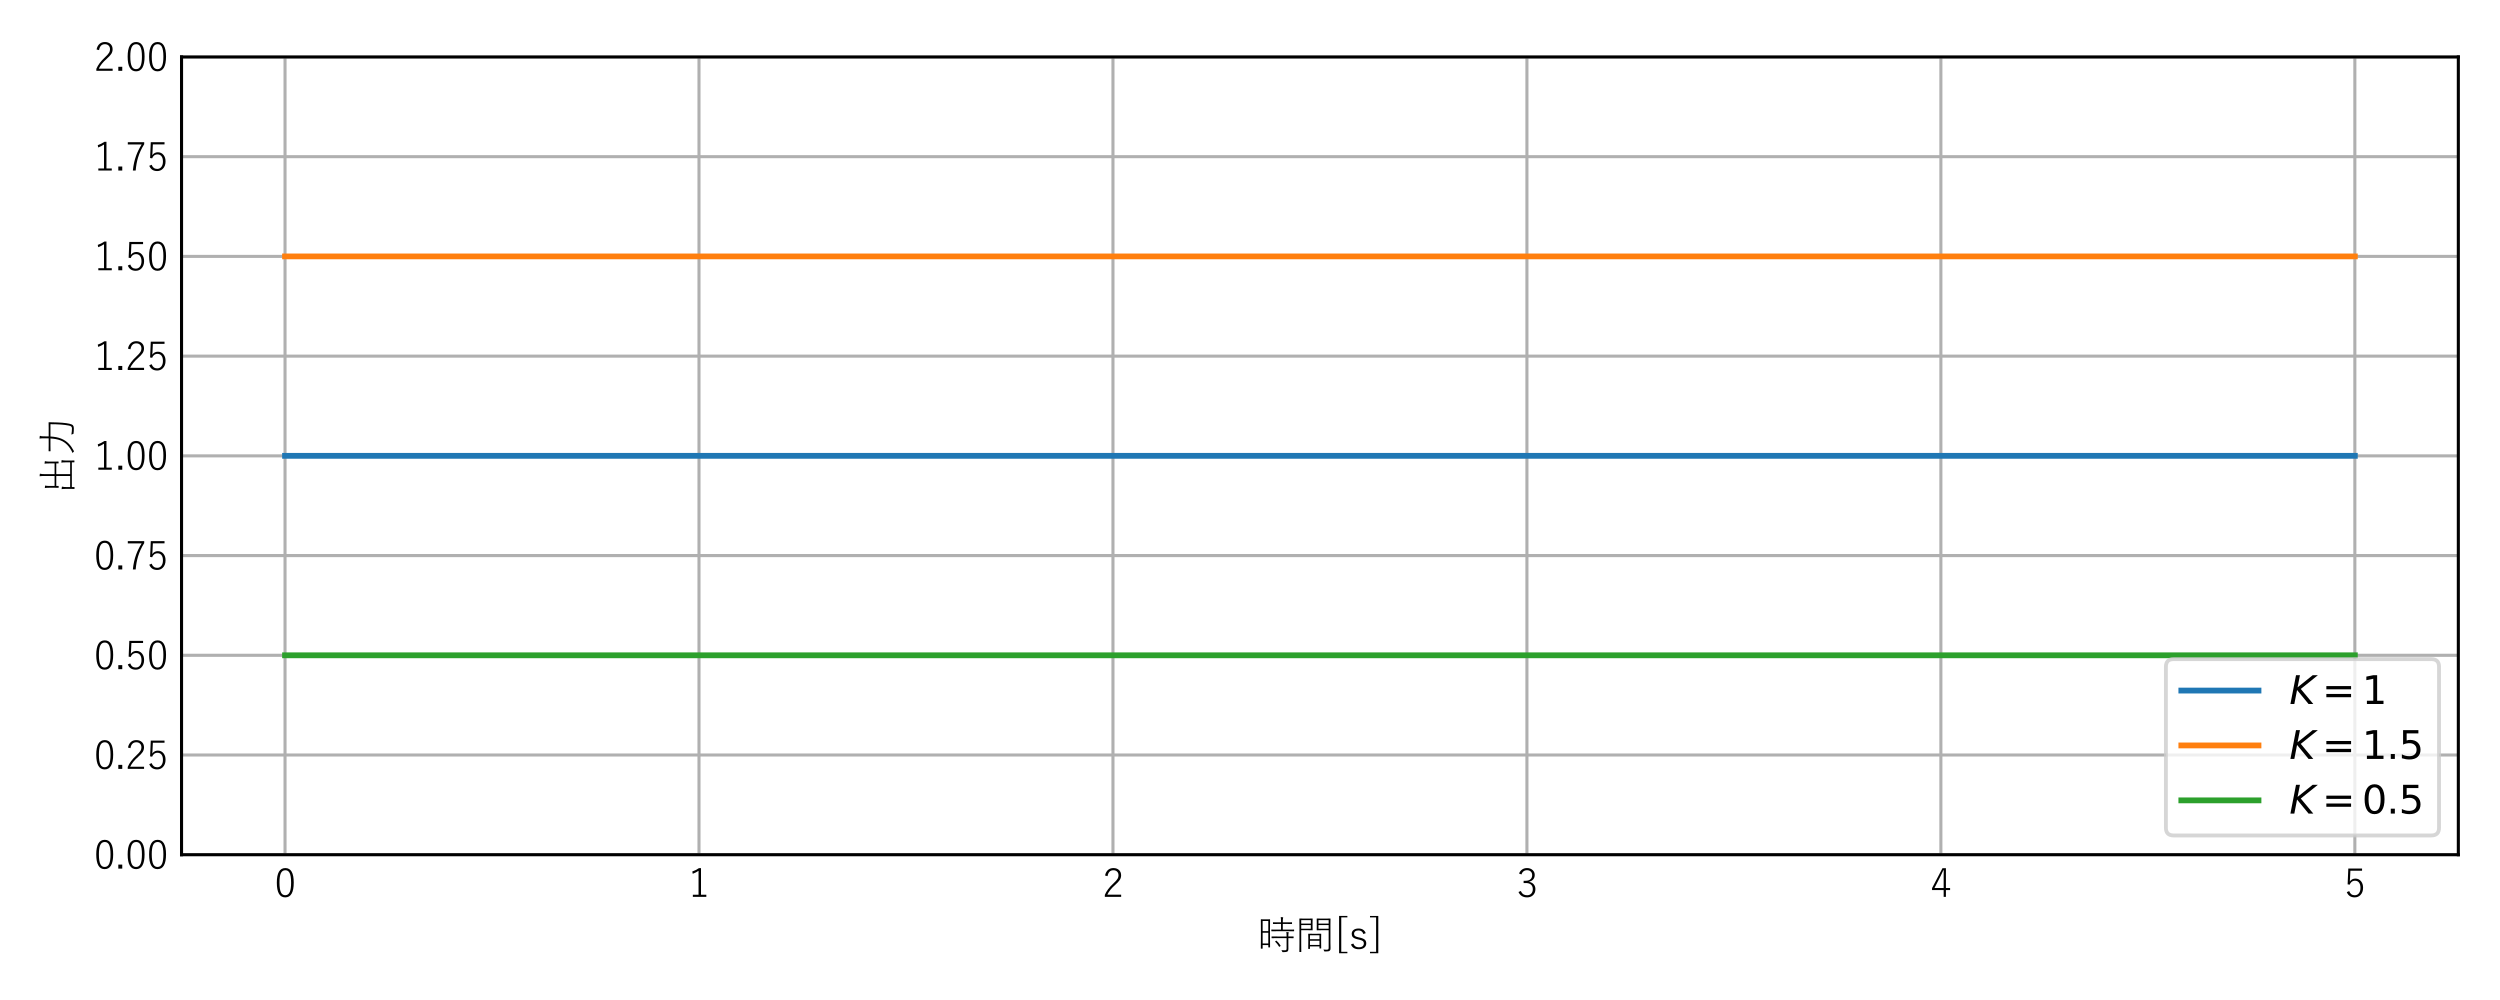 <?xml version="1.0" encoding="utf-8" standalone="no"?>
<!DOCTYPE svg PUBLIC "-//W3C//DTD SVG 1.1//EN"
  "http://www.w3.org/Graphics/SVG/1.1/DTD/svg11.dtd">
<svg xmlns:xlink="http://www.w3.org/1999/xlink" width="648pt" height="259.2pt" viewBox="0 0 648 259.2" xmlns="http://www.w3.org/2000/svg" version="1.1">
 <defs>
  <style type="text/css">*{stroke-linejoin: round; stroke-linecap: butt}</style>
 </defs>
 <g id="figure_1">
  <g id="patch_1">
   <path d="M 0 259.2 
L 648 259.2 
L 648 0 
L 0 0 
z
" style="fill: #ffffff"/>
  </g>
  <g id="axes_1">
   <g id="patch_2">
    <path d="M 47.055 221.55 
L 637.2 221.55 
L 637.2 14.76 
L 47.055 14.76 
z
" style="fill: #ffffff"/>
   </g>
   <g id="matplotlib.axis_1">
    <g id="xtick_1">
     <g id="line2d_1">
      <path d="M 73.88 221.55 
L 73.88 14.76 
" clip-path="url(#p28229703ba)" style="fill: none; stroke: #b0b0b0; stroke-width: 0.8; stroke-linecap: square"/>
     </g>
     <g id="line2d_2"/>
     <g id="text_1">
      <!-- 0 -->
      <g transform="translate(71.099 232.692)scale(0.1 -0.1)">
       <defs>
        <path id="YuGothic-Regular-30" d="M 1788 4806 
Q 3150 4806 3150 2456 
Q 3150 56 1772 56 
Q 409 56 409 2444 
Q 409 4806 1788 4806 
z
M 1788 4453 
Q 1269 4453 1047 3938 
Q 838 3456 838 2456 
Q 838 1303 1100 819 
Q 1322 409 1772 409 
Q 2291 409 2516 950 
Q 2722 1444 2722 2450 
Q 2722 3591 2456 4059 
Q 2234 4453 1788 4453 
z
" transform="scale(0.016)"/>
       </defs>
       <use xlink:href="#YuGothic-Regular-30"/>
      </g>
     </g>
    </g>
    <g id="xtick_2">
     <g id="line2d_3">
      <path d="M 181.179 221.55 
L 181.179 14.76 
" clip-path="url(#p28229703ba)" style="fill: none; stroke: #b0b0b0; stroke-width: 0.8; stroke-linecap: square"/>
     </g>
     <g id="line2d_4"/>
     <g id="text_2">
      <!-- 1 -->
      <g transform="translate(178.398 232.692)scale(0.1 -0.1)">
       <defs>
        <path id="YuGothic-Regular-31" d="M 2063 4794 
L 2063 481 
L 2925 481 
L 2925 141 
L 744 141 
L 744 481 
L 1666 481 
L 1666 4359 
Q 1259 4081 725 3878 
L 653 4250 
Q 1184 4428 1734 4794 
L 2063 4794 
z
" transform="scale(0.016)"/>
       </defs>
       <use xlink:href="#YuGothic-Regular-31"/>
      </g>
     </g>
    </g>
    <g id="xtick_3">
     <g id="line2d_5">
      <path d="M 288.478 221.55 
L 288.478 14.76 
" clip-path="url(#p28229703ba)" style="fill: none; stroke: #b0b0b0; stroke-width: 0.8; stroke-linecap: square"/>
     </g>
     <g id="line2d_6"/>
     <g id="text_3">
      <!-- 2 -->
      <g transform="translate(285.697 232.692)scale(0.1 -0.1)">
       <defs>
        <path id="YuGothic-Regular-32" d="M 459 3597 
Q 588 4228 988 4541 
Q 1325 4806 1819 4806 
Q 2406 4806 2750 4453 
Q 3059 4138 3059 3628 
Q 3059 3219 2838 2875 
Q 2628 2556 2094 2075 
Q 1191 1284 825 494 
L 3066 494 
L 3066 141 
L 422 141 
L 422 456 
Q 819 1406 1806 2309 
Q 2331 2800 2497 3088 
Q 2638 3331 2638 3628 
Q 2638 4038 2378 4263 
Q 2156 4453 1813 4453 
Q 1025 4453 863 3494 
L 459 3597 
z
" transform="scale(0.016)"/>
       </defs>
       <use xlink:href="#YuGothic-Regular-32"/>
      </g>
     </g>
    </g>
    <g id="xtick_4">
     <g id="line2d_7">
      <path d="M 395.777 221.55 
L 395.777 14.76 
" clip-path="url(#p28229703ba)" style="fill: none; stroke: #b0b0b0; stroke-width: 0.8; stroke-linecap: square"/>
     </g>
     <g id="line2d_8"/>
     <g id="text_4">
      <!-- 3 -->
      <g transform="translate(392.997 232.692)scale(0.1 -0.1)">
       <defs>
        <path id="YuGothic-Regular-33" d="M 463 3922 
Q 641 4378 1013 4606 
Q 1331 4806 1756 4806 
Q 2331 4806 2688 4456 
Q 3003 4150 3003 3694 
Q 3003 3241 2738 2950 
Q 2509 2703 2125 2613 
L 2125 2572 
Q 2625 2459 2884 2116 
Q 3113 1813 3113 1388 
Q 3113 750 2688 378 
Q 2322 56 1769 56 
Q 759 56 372 928 
L 756 1094 
Q 922 700 1191 541 
Q 1419 403 1769 403 
Q 2216 403 2469 703 
Q 2691 966 2691 1375 
Q 2691 1888 2369 2147 
Q 2078 2381 1563 2381 
L 1203 2381 
L 1203 2747 
L 1525 2747 
Q 2072 2747 2350 3025 
Q 2588 3263 2588 3659 
Q 2588 4059 2319 4278 
Q 2094 4459 1747 4459 
Q 1409 4459 1169 4266 
Q 947 4088 847 3769 
L 463 3922 
z
" transform="scale(0.016)"/>
       </defs>
       <use xlink:href="#YuGothic-Regular-33"/>
      </g>
     </g>
    </g>
    <g id="xtick_5">
     <g id="line2d_9">
      <path d="M 503.076 221.55 
L 503.076 14.76 
" clip-path="url(#p28229703ba)" style="fill: none; stroke: #b0b0b0; stroke-width: 0.8; stroke-linecap: square"/>
     </g>
     <g id="line2d_10"/>
     <g id="text_5">
      <!-- 4 -->
      <g transform="translate(500.296 232.692)scale(0.1 -0.1)">
       <defs>
        <path id="YuGothic-Regular-34" d="M 2553 4788 
L 2553 1572 
L 3231 1572 
L 3231 1241 
L 2553 1241 
L 2553 141 
L 2188 141 
L 2188 1241 
L 306 1241 
L 306 1553 
L 1997 4788 
L 2553 4788 
z
M 2188 1572 
L 2188 3488 
Q 2188 3678 2200 4459 
L 2138 4459 
Q 1944 3988 1719 3563 
L 697 1572 
L 2188 1572 
z
" transform="scale(0.016)"/>
       </defs>
       <use xlink:href="#YuGothic-Regular-34"/>
      </g>
     </g>
    </g>
    <g id="xtick_6">
     <g id="line2d_11">
      <path d="M 610.375 221.55 
L 610.375 14.76 
" clip-path="url(#p28229703ba)" style="fill: none; stroke: #b0b0b0; stroke-width: 0.8; stroke-linecap: square"/>
     </g>
     <g id="line2d_12"/>
     <g id="text_6">
      <!-- 5 -->
      <g transform="translate(607.595 232.692)scale(0.1 -0.1)">
       <defs>
        <path id="YuGothic-Regular-35" d="M 2906 4728 
L 2906 4375 
L 1016 4375 
L 959 3159 
Q 953 3022 922 2622 
Q 1066 2856 1325 2988 
Q 1556 3103 1819 3103 
Q 2397 3103 2753 2653 
Q 3072 2247 3072 1625 
Q 3072 850 2622 416 
Q 2253 56 1716 56 
Q 772 56 434 909 
L 825 1075 
Q 1059 403 1716 403 
Q 2172 403 2425 766 
Q 2650 1088 2650 1606 
Q 2650 2188 2381 2494 
Q 2147 2756 1759 2756 
Q 1447 2756 1209 2566 
Q 1003 2397 903 2116 
L 569 2169 
L 678 4728 
L 2906 4728 
z
" transform="scale(0.016)"/>
       </defs>
       <use xlink:href="#YuGothic-Regular-35"/>
      </g>
     </g>
    </g>
    <g id="text_7">
     <!-- 時間[s] -->
     <g transform="translate(325.721 246.141)scale(0.1 -0.1)">
      <defs>
       <path id="YuGothic-Regular-6642" d="M 4850 1863 
L 3341 1863 
L 2463 1850 
Q 2419 1850 2419 1894 
L 2419 2094 
Q 2419 2131 2463 2131 
L 3341 2125 
L 4850 2125 
L 4850 2169 
Q 4850 2647 4806 2853 
Q 5006 2844 5131 2816 
Q 5209 2806 5209 2772 
Q 5209 2741 5169 2663 
Q 5138 2581 5138 2181 
L 5138 2125 
L 5944 2131 
Q 5988 2131 5988 2094 
L 5988 1894 
Q 5988 1850 5944 1850 
L 5138 1863 
L 5138 909 
L 5144 84 
Q 5144 -197 4978 -313 
Q 4838 -409 4375 -409 
Q 4344 -409 4269 -409 
Q 4188 -409 4172 -394 
Q 4156 -378 4134 -306 
Q 4094 -172 4025 -84 
Q 4231 -109 4472 -109 
Q 4538 -109 4619 -106 
Q 4850 -106 4850 141 
L 4850 1863 
z
M 972 738 
L 972 194 
Q 972 156 928 156 
L 722 156 
Q 678 156 678 194 
L 691 2163 
L 691 3384 
L 678 4872 
Q 678 4916 722 4916 
L 1222 4903 
L 1631 4903 
L 2131 4916 
Q 2175 4916 2175 4872 
L 2163 3578 
L 2163 2284 
L 2175 406 
Q 2175 359 2131 359 
L 1931 359 
Q 1888 359 1888 406 
L 1888 738 
L 972 738 
z
M 972 2994 
L 1888 2994 
L 1888 4641 
L 972 4641 
L 972 2994 
z
M 972 2738 
L 972 994 
L 1888 994 
L 1888 2738 
L 972 2738 
z
M 3950 3238 
L 3950 4159 
L 3522 4159 
L 2697 4147 
Q 2644 4147 2644 4191 
L 2644 4384 
Q 2644 4428 2697 4428 
L 3522 4416 
L 3950 4416 
L 3950 4447 
Q 3950 5019 3906 5272 
Q 4025 5269 4238 5241 
Q 4300 5231 4300 5191 
Q 4300 5172 4275 5081 
Q 4238 4975 4238 4459 
L 4238 4416 
L 4866 4416 
L 5691 4428 
Q 5734 4428 5734 4384 
L 5734 4191 
Q 5734 4147 5691 4147 
L 4866 4159 
L 4238 4159 
L 4238 3238 
L 5134 3238 
L 6022 3250 
Q 6069 3250 6069 3206 
L 6069 3013 
Q 6069 2969 6022 2969 
L 5134 2981 
L 3309 2981 
L 2428 2969 
Q 2381 2969 2381 3013 
L 2381 3206 
Q 2381 3250 2428 3250 
L 3309 3238 
L 3950 3238 
z
M 3225 1434 
Q 3609 1097 3878 647 
Q 3888 631 3888 616 
Q 3888 594 3847 563 
L 3738 488 
Q 3678 447 3666 447 
Q 3650 447 3634 475 
Q 3378 925 3009 1275 
Q 2988 1291 2988 1303 
Q 2988 1322 3047 1363 
L 3134 1428 
Q 3175 1453 3191 1453 
Q 3203 1453 3225 1434 
z
" transform="scale(0.016)"/>
       <path id="YuGothic-Regular-9593" d="M 2388 525 
L 2388 159 
Q 2388 116 2344 116 
L 2150 116 
Q 2106 116 2106 159 
L 2119 1281 
L 2119 1813 
L 2106 2534 
Q 2106 2578 2150 2578 
L 2809 2566 
L 3513 2566 
L 4172 2578 
Q 4209 2578 4209 2534 
L 4197 1900 
L 4197 1325 
L 4209 231 
Q 4209 184 4172 184 
L 3972 184 
Q 3928 184 3928 231 
L 3928 525 
L 2388 525 
z
M 2388 1684 
L 3928 1684 
L 3928 2322 
L 2388 2322 
L 2388 1684 
z
M 2388 1441 
L 2388 763 
L 3928 763 
L 3928 1441 
L 2388 1441 
z
M 5416 3141 
L 4213 3141 
L 3525 3128 
Q 3481 3128 3481 3172 
L 3488 3725 
L 3488 4444 
L 3481 4994 
Q 3481 5038 3525 5038 
L 4213 5025 
L 4988 5025 
L 5672 5038 
Q 5716 5038 5716 4994 
L 5703 4078 
L 5703 1100 
L 5722 263 
Q 5722 50 5681 -50 
Q 5647 -128 5563 -194 
Q 5422 -303 4938 -303 
Q 4897 -303 4800 -303 
Q 4725 -303 4709 -288 
Q 4697 -275 4678 -206 
Q 4644 -84 4575 13 
Q 4791 -16 5050 -16 
Q 5294 -16 5359 56 
Q 5416 119 5416 319 
L 5416 3141 
z
M 5416 3378 
L 5416 3981 
L 3769 3981 
L 3769 3378 
L 5416 3378 
z
M 5416 4219 
L 5416 4781 
L 3769 4781 
L 3769 4219 
L 5416 4219 
z
M 1428 5025 
L 2138 5025 
L 2778 5038 
Q 2822 5038 2822 4994 
L 2809 4416 
L 2809 3756 
L 2822 3172 
Q 2822 3128 2778 3128 
L 2138 3141 
L 972 3141 
L 972 953 
L 984 -347 
Q 984 -391 941 -391 
L 716 -391 
Q 672 -391 672 -347 
L 684 953 
L 684 3678 
L 672 4994 
Q 672 5038 716 5038 
L 1428 5025 
z
M 972 3981 
L 972 3378 
L 2528 3378 
L 2528 3981 
L 972 3981 
z
M 972 4219 
L 2528 4219 
L 2528 4781 
L 972 4781 
L 972 4219 
z
" transform="scale(0.016)"/>
       <path id="YuGothic-Regular-5b" d="M 2200 5459 
L 2200 5222 
L 1209 5222 
L 1209 -356 
L 2200 -356 
L 2200 -588 
L 856 -588 
L 856 5459 
L 2200 5459 
z
" transform="scale(0.016)"/>
       <path id="YuGothic-Regular-73" d="M 2759 2663 
L 2375 2528 
Q 2194 3106 1594 3106 
Q 1231 3106 1034 2947 
Q 866 2809 866 2594 
Q 866 2325 1034 2197 
Q 1184 2081 1569 1997 
L 1825 1941 
Q 2419 1803 2641 1578 
Q 2844 1375 2844 1003 
Q 2844 563 2503 306 
Q 2181 63 1628 63 
Q 663 63 366 838 
L 750 984 
Q 963 375 1634 375 
Q 2078 375 2291 578 
Q 2453 734 2453 966 
Q 2453 1263 2284 1394 
Q 2125 1516 1691 1613 
L 1434 1672 
Q 869 1800 659 2034 
Q 488 2225 488 2559 
Q 488 2963 803 3197 
Q 1097 3419 1600 3419 
Q 2466 3419 2759 2663 
z
" transform="scale(0.016)"/>
       <path id="YuGothic-Regular-5d" d="M 1613 5453 
L 1613 -588 
L 269 -588 
L 269 -356 
L 1259 -356 
L 1259 5222 
L 269 5222 
L 269 5453 
L 1613 5453 
z
" transform="scale(0.016)"/>
      </defs>
      <use xlink:href="#YuGothic-Regular-6642"/>
      <use xlink:href="#YuGothic-Regular-9593" x="100"/>
      <use xlink:href="#YuGothic-Regular-5b" x="200"/>
      <use xlink:href="#YuGothic-Regular-73" x="238.623"/>
      <use xlink:href="#YuGothic-Regular-5d" x="289.502"/>
     </g>
    </g>
   </g>
   <g id="matplotlib.axis_2">
    <g id="ytick_1">
     <g id="line2d_13">
      <path d="M 47.055 221.55 
L 637.2 221.55 
" clip-path="url(#p28229703ba)" style="fill: none; stroke: #b0b0b0; stroke-width: 0.8; stroke-linecap: square"/>
     </g>
     <g id="line2d_14"/>
     <g id="text_8">
      <!-- 0.00 -->
      <g transform="translate(24.294 225.371)scale(0.1 -0.1)">
       <defs>
        <path id="YuGothic-Regular-2e" d="M 1147 794 
L 1147 141 
L 506 141 
L 506 794 
L 1147 794 
z
" transform="scale(0.016)"/>
       </defs>
       <use xlink:href="#YuGothic-Regular-30"/>
       <use xlink:href="#YuGothic-Regular-2e" x="55.615"/>
       <use xlink:href="#YuGothic-Regular-30" x="81.396"/>
       <use xlink:href="#YuGothic-Regular-30" x="137.012"/>
      </g>
     </g>
    </g>
    <g id="ytick_2">
     <g id="line2d_15">
      <path d="M 47.055 195.701 
L 637.2 195.701 
" clip-path="url(#p28229703ba)" style="fill: none; stroke: #b0b0b0; stroke-width: 0.8; stroke-linecap: square"/>
     </g>
     <g id="line2d_16"/>
     <g id="text_9">
      <!-- 0.25 -->
      <g transform="translate(24.294 199.522)scale(0.1 -0.1)">
       <use xlink:href="#YuGothic-Regular-30"/>
       <use xlink:href="#YuGothic-Regular-2e" x="55.615"/>
       <use xlink:href="#YuGothic-Regular-32" x="81.396"/>
       <use xlink:href="#YuGothic-Regular-35" x="137.012"/>
      </g>
     </g>
    </g>
    <g id="ytick_3">
     <g id="line2d_17">
      <path d="M 47.055 169.852 
L 637.2 169.852 
" clip-path="url(#p28229703ba)" style="fill: none; stroke: #b0b0b0; stroke-width: 0.8; stroke-linecap: square"/>
     </g>
     <g id="line2d_18"/>
     <g id="text_10">
      <!-- 0.50 -->
      <g transform="translate(24.294 173.674)scale(0.1 -0.1)">
       <use xlink:href="#YuGothic-Regular-30"/>
       <use xlink:href="#YuGothic-Regular-2e" x="55.615"/>
       <use xlink:href="#YuGothic-Regular-35" x="81.396"/>
       <use xlink:href="#YuGothic-Regular-30" x="137.012"/>
      </g>
     </g>
    </g>
    <g id="ytick_4">
     <g id="line2d_19">
      <path d="M 47.055 144.004 
L 637.2 144.004 
" clip-path="url(#p28229703ba)" style="fill: none; stroke: #b0b0b0; stroke-width: 0.8; stroke-linecap: square"/>
     </g>
     <g id="line2d_20"/>
     <g id="text_11">
      <!-- 0.75 -->
      <g transform="translate(24.294 147.825)scale(0.1 -0.1)">
       <defs>
        <path id="YuGothic-Regular-37" d="M 3091 4728 
L 3091 4406 
Q 2434 3356 2106 2284 
Q 1809 1325 1709 141 
L 1253 141 
Q 1381 1450 1778 2538 
Q 2100 3428 2675 4363 
L 434 4363 
L 434 4728 
L 3091 4728 
z
" transform="scale(0.016)"/>
       </defs>
       <use xlink:href="#YuGothic-Regular-30"/>
       <use xlink:href="#YuGothic-Regular-2e" x="55.615"/>
       <use xlink:href="#YuGothic-Regular-37" x="81.396"/>
       <use xlink:href="#YuGothic-Regular-35" x="137.012"/>
      </g>
     </g>
    </g>
    <g id="ytick_5">
     <g id="line2d_21">
      <path d="M 47.055 118.155 
L 637.2 118.155 
" clip-path="url(#p28229703ba)" style="fill: none; stroke: #b0b0b0; stroke-width: 0.8; stroke-linecap: square"/>
     </g>
     <g id="line2d_22"/>
     <g id="text_12">
      <!-- 1.00 -->
      <g transform="translate(24.294 121.976)scale(0.1 -0.1)">
       <use xlink:href="#YuGothic-Regular-31"/>
       <use xlink:href="#YuGothic-Regular-2e" x="55.615"/>
       <use xlink:href="#YuGothic-Regular-30" x="81.396"/>
       <use xlink:href="#YuGothic-Regular-30" x="137.012"/>
      </g>
     </g>
    </g>
    <g id="ytick_6">
     <g id="line2d_23">
      <path d="M 47.055 92.306 
L 637.2 92.306 
" clip-path="url(#p28229703ba)" style="fill: none; stroke: #b0b0b0; stroke-width: 0.8; stroke-linecap: square"/>
     </g>
     <g id="line2d_24"/>
     <g id="text_13">
      <!-- 1.25 -->
      <g transform="translate(24.294 96.127)scale(0.1 -0.1)">
       <use xlink:href="#YuGothic-Regular-31"/>
       <use xlink:href="#YuGothic-Regular-2e" x="55.615"/>
       <use xlink:href="#YuGothic-Regular-32" x="81.396"/>
       <use xlink:href="#YuGothic-Regular-35" x="137.012"/>
      </g>
     </g>
    </g>
    <g id="ytick_7">
     <g id="line2d_25">
      <path d="M 47.055 66.457 
L 637.2 66.457 
" clip-path="url(#p28229703ba)" style="fill: none; stroke: #b0b0b0; stroke-width: 0.8; stroke-linecap: square"/>
     </g>
     <g id="line2d_26"/>
     <g id="text_14">
      <!-- 1.50 -->
      <g transform="translate(24.294 70.279)scale(0.1 -0.1)">
       <use xlink:href="#YuGothic-Regular-31"/>
       <use xlink:href="#YuGothic-Regular-2e" x="55.615"/>
       <use xlink:href="#YuGothic-Regular-35" x="81.396"/>
       <use xlink:href="#YuGothic-Regular-30" x="137.012"/>
      </g>
     </g>
    </g>
    <g id="ytick_8">
     <g id="line2d_27">
      <path d="M 47.055 40.609 
L 637.2 40.609 
" clip-path="url(#p28229703ba)" style="fill: none; stroke: #b0b0b0; stroke-width: 0.8; stroke-linecap: square"/>
     </g>
     <g id="line2d_28"/>
     <g id="text_15">
      <!-- 1.75 -->
      <g transform="translate(24.294 44.43)scale(0.1 -0.1)">
       <use xlink:href="#YuGothic-Regular-31"/>
       <use xlink:href="#YuGothic-Regular-2e" x="55.615"/>
       <use xlink:href="#YuGothic-Regular-37" x="81.396"/>
       <use xlink:href="#YuGothic-Regular-35" x="137.012"/>
      </g>
     </g>
    </g>
    <g id="ytick_9">
     <g id="line2d_29">
      <path d="M 47.055 14.76 
L 637.2 14.76 
" clip-path="url(#p28229703ba)" style="fill: none; stroke: #b0b0b0; stroke-width: 0.8; stroke-linecap: square"/>
     </g>
     <g id="line2d_30"/>
     <g id="text_16">
      <!-- 2.00 -->
      <g transform="translate(24.294 18.581)scale(0.1 -0.1)">
       <use xlink:href="#YuGothic-Regular-32"/>
       <use xlink:href="#YuGothic-Regular-2e" x="55.615"/>
       <use xlink:href="#YuGothic-Regular-30" x="81.396"/>
       <use xlink:href="#YuGothic-Regular-30" x="137.012"/>
      </g>
     </g>
    </g>
    <g id="text_17">
     <!-- 出力 -->
     <g transform="translate(18.702 128.155)rotate(-90)scale(0.1 -0.1)">
      <defs>
       <path id="YuGothic-Regular-51fa" d="M 2988 325 
L 2988 2572 
L 1375 2572 
L 1375 2231 
Q 1375 2188 1331 2188 
L 1113 2188 
Q 1069 2188 1069 2231 
L 1081 2791 
L 1081 3634 
Q 1081 4175 1034 4428 
Q 1238 4419 1375 4391 
Q 1438 4378 1438 4338 
Q 1438 4313 1413 4234 
Q 1375 4131 1375 3641 
L 1375 2847 
L 2988 2847 
L 2988 4453 
Q 2988 5025 2944 5272 
Q 3103 5266 3288 5241 
Q 3359 5228 3359 5191 
Q 3359 5175 3334 5075 
Q 3288 4909 3288 4466 
L 3288 2847 
L 5022 2847 
L 5022 3678 
Q 5022 4219 4978 4472 
Q 5169 4463 5316 4434 
Q 5388 4422 5388 4381 
Q 5388 4359 5363 4281 
Q 5316 4103 5316 3678 
L 5316 2828 
L 5328 2247 
Q 5328 2200 5284 2200 
L 5069 2200 
Q 5022 2200 5022 2247 
L 5022 2572 
L 3288 2572 
L 3288 325 
L 5197 325 
L 5197 966 
Q 5197 1500 5150 1753 
Q 5356 1744 5491 1713 
Q 5563 1703 5563 1669 
Q 5563 1650 5538 1559 
Q 5491 1397 5491 966 
L 5491 216 
L 5503 -322 
Q 5503 -366 5466 -366 
L 5241 -366 
Q 5197 -366 5197 -322 
L 5197 50 
L 1194 50 
L 1194 -341 
Q 1194 -384 1150 -384 
L 931 -384 
Q 888 -384 888 -341 
L 900 178 
L 900 922 
Q 900 1459 856 1706 
Q 1063 1697 1194 1669 
Q 1266 1656 1266 1619 
Q 1266 1603 1241 1516 
Q 1194 1391 1194 934 
L 1194 325 
L 2988 325 
z
" transform="scale(0.016)"/>
       <path id="YuGothic-Regular-529b" d="M 2816 3516 
L 1688 3516 
L 788 3503 
Q 741 3503 741 3547 
L 741 3772 
Q 741 3816 788 3816 
L 1688 3803 
L 2834 3803 
Q 2841 4047 2841 4553 
Q 2841 5000 2797 5288 
Q 3019 5275 3159 5250 
Q 3244 5241 3244 5191 
Q 3244 5169 3200 5066 
Q 3159 4959 3159 4553 
Q 3159 4059 3147 3803 
L 4484 3803 
L 5394 3816 
Q 5444 3816 5444 3766 
Q 5431 3578 5431 3216 
Q 5406 1384 5206 456 
Q 5109 9 4931 -141 
Q 4772 -275 4447 -275 
Q 3978 -275 3647 -225 
Q 3566 -213 3553 -197 
Q 3538 -181 3525 -103 
Q 3494 50 3441 128 
Q 3956 31 4447 31 
Q 4647 31 4750 144 
Q 4856 259 4906 538 
Q 5125 1647 5125 3516 
L 3134 3516 
Q 3078 2494 2797 1794 
Q 2509 1075 1975 556 
Q 1525 116 813 -266 
Q 753 -303 731 -303 
Q 703 -303 653 -241 
Q 553 -125 447 -78 
Q 2025 628 2516 1916 
Q 2759 2563 2816 3516 
z
" transform="scale(0.016)"/>
      </defs>
      <use xlink:href="#YuGothic-Regular-51fa"/>
      <use xlink:href="#YuGothic-Regular-529b" x="100"/>
     </g>
    </g>
   </g>
   <g id="line2d_31">
    <path d="M 73.88 118.155 
L 79.299 118.155 
L 84.718 118.155 
L 90.137 118.155 
L 95.556 118.155 
L 100.976 118.155 
L 106.395 118.155 
L 111.814 118.155 
L 117.233 118.155 
L 122.652 118.155 
L 128.071 118.155 
L 133.49 118.155 
L 138.91 118.155 
L 144.329 118.155 
L 149.748 118.155 
L 155.167 118.155 
L 160.586 118.155 
L 166.005 118.155 
L 171.424 118.155 
L 176.844 118.155 
L 182.263 118.155 
L 187.682 118.155 
L 193.101 118.155 
L 198.52 118.155 
L 203.939 118.155 
L 209.358 118.155 
L 214.778 118.155 
L 220.197 118.155 
L 225.616 118.155 
L 231.035 118.155 
L 236.454 118.155 
L 241.873 118.155 
L 247.292 118.155 
L 252.712 118.155 
L 258.131 118.155 
L 263.55 118.155 
L 268.969 118.155 
L 274.388 118.155 
L 279.807 118.155 
L 285.226 118.155 
L 290.646 118.155 
L 296.065 118.155 
L 301.484 118.155 
L 306.903 118.155 
L 312.322 118.155 
L 317.741 118.155 
L 323.16 118.155 
L 328.58 118.155 
L 333.999 118.155 
L 339.418 118.155 
L 344.837 118.155 
L 350.256 118.155 
L 355.675 118.155 
L 361.095 118.155 
L 366.514 118.155 
L 371.933 118.155 
L 377.352 118.155 
L 382.771 118.155 
L 388.19 118.155 
L 393.609 118.155 
L 399.029 118.155 
L 404.448 118.155 
L 409.867 118.155 
L 415.286 118.155 
L 420.705 118.155 
L 426.124 118.155 
L 431.543 118.155 
L 436.963 118.155 
L 442.382 118.155 
L 447.801 118.155 
L 453.22 118.155 
L 458.639 118.155 
L 464.058 118.155 
L 469.477 118.155 
L 474.897 118.155 
L 480.316 118.155 
L 485.735 118.155 
L 491.154 118.155 
L 496.573 118.155 
L 501.992 118.155 
L 507.411 118.155 
L 512.831 118.155 
L 518.25 118.155 
L 523.669 118.155 
L 529.088 118.155 
L 534.507 118.155 
L 539.926 118.155 
L 545.345 118.155 
L 550.765 118.155 
L 556.184 118.155 
L 561.603 118.155 
L 567.022 118.155 
L 572.441 118.155 
L 577.86 118.155 
L 583.279 118.155 
L 588.699 118.155 
L 594.118 118.155 
L 599.537 118.155 
L 604.956 118.155 
L 610.375 118.155 
" clip-path="url(#p28229703ba)" style="fill: none; stroke: #1f77b4; stroke-width: 1.5; stroke-linecap: square"/>
   </g>
   <g id="line2d_32">
    <path d="M 73.88 66.457 
L 79.299 66.457 
L 84.718 66.457 
L 90.137 66.457 
L 95.556 66.457 
L 100.976 66.457 
L 106.395 66.457 
L 111.814 66.457 
L 117.233 66.457 
L 122.652 66.457 
L 128.071 66.457 
L 133.49 66.457 
L 138.91 66.457 
L 144.329 66.457 
L 149.748 66.457 
L 155.167 66.457 
L 160.586 66.457 
L 166.005 66.457 
L 171.424 66.457 
L 176.844 66.457 
L 182.263 66.457 
L 187.682 66.457 
L 193.101 66.457 
L 198.52 66.457 
L 203.939 66.457 
L 209.358 66.457 
L 214.778 66.457 
L 220.197 66.457 
L 225.616 66.457 
L 231.035 66.457 
L 236.454 66.457 
L 241.873 66.457 
L 247.292 66.457 
L 252.712 66.457 
L 258.131 66.457 
L 263.55 66.457 
L 268.969 66.457 
L 274.388 66.457 
L 279.807 66.457 
L 285.226 66.457 
L 290.646 66.457 
L 296.065 66.457 
L 301.484 66.457 
L 306.903 66.457 
L 312.322 66.457 
L 317.741 66.457 
L 323.16 66.457 
L 328.58 66.457 
L 333.999 66.457 
L 339.418 66.457 
L 344.837 66.457 
L 350.256 66.457 
L 355.675 66.457 
L 361.095 66.457 
L 366.514 66.457 
L 371.933 66.457 
L 377.352 66.457 
L 382.771 66.457 
L 388.19 66.457 
L 393.609 66.457 
L 399.029 66.457 
L 404.448 66.457 
L 409.867 66.457 
L 415.286 66.457 
L 420.705 66.457 
L 426.124 66.457 
L 431.543 66.457 
L 436.963 66.457 
L 442.382 66.457 
L 447.801 66.457 
L 453.22 66.457 
L 458.639 66.457 
L 464.058 66.457 
L 469.477 66.457 
L 474.897 66.457 
L 480.316 66.457 
L 485.735 66.457 
L 491.154 66.457 
L 496.573 66.457 
L 501.992 66.457 
L 507.411 66.457 
L 512.831 66.457 
L 518.25 66.457 
L 523.669 66.457 
L 529.088 66.457 
L 534.507 66.457 
L 539.926 66.457 
L 545.345 66.457 
L 550.765 66.457 
L 556.184 66.457 
L 561.603 66.457 
L 567.022 66.457 
L 572.441 66.457 
L 577.86 66.457 
L 583.279 66.457 
L 588.699 66.457 
L 594.118 66.457 
L 599.537 66.457 
L 604.956 66.457 
L 610.375 66.457 
" clip-path="url(#p28229703ba)" style="fill: none; stroke: #ff7f0e; stroke-width: 1.5; stroke-linecap: square"/>
   </g>
   <g id="line2d_33">
    <path d="M 73.88 169.852 
L 79.299 169.852 
L 84.718 169.852 
L 90.137 169.852 
L 95.556 169.852 
L 100.976 169.852 
L 106.395 169.852 
L 111.814 169.852 
L 117.233 169.852 
L 122.652 169.852 
L 128.071 169.852 
L 133.49 169.852 
L 138.91 169.852 
L 144.329 169.852 
L 149.748 169.852 
L 155.167 169.852 
L 160.586 169.852 
L 166.005 169.852 
L 171.424 169.852 
L 176.844 169.852 
L 182.263 169.852 
L 187.682 169.852 
L 193.101 169.852 
L 198.52 169.852 
L 203.939 169.852 
L 209.358 169.852 
L 214.778 169.852 
L 220.197 169.852 
L 225.616 169.852 
L 231.035 169.852 
L 236.454 169.852 
L 241.873 169.852 
L 247.292 169.852 
L 252.712 169.852 
L 258.131 169.852 
L 263.55 169.852 
L 268.969 169.852 
L 274.388 169.852 
L 279.807 169.852 
L 285.226 169.852 
L 290.646 169.852 
L 296.065 169.852 
L 301.484 169.852 
L 306.903 169.852 
L 312.322 169.852 
L 317.741 169.852 
L 323.16 169.852 
L 328.58 169.852 
L 333.999 169.852 
L 339.418 169.852 
L 344.837 169.852 
L 350.256 169.852 
L 355.675 169.852 
L 361.095 169.852 
L 366.514 169.852 
L 371.933 169.852 
L 377.352 169.852 
L 382.771 169.852 
L 388.19 169.852 
L 393.609 169.852 
L 399.029 169.852 
L 404.448 169.852 
L 409.867 169.852 
L 415.286 169.852 
L 420.705 169.852 
L 426.124 169.852 
L 431.543 169.852 
L 436.963 169.852 
L 442.382 169.852 
L 447.801 169.852 
L 453.22 169.852 
L 458.639 169.852 
L 464.058 169.852 
L 469.477 169.852 
L 474.897 169.852 
L 480.316 169.852 
L 485.735 169.852 
L 491.154 169.852 
L 496.573 169.852 
L 501.992 169.852 
L 507.411 169.852 
L 512.831 169.852 
L 518.25 169.852 
L 523.669 169.852 
L 529.088 169.852 
L 534.507 169.852 
L 539.926 169.852 
L 545.345 169.852 
L 550.765 169.852 
L 556.184 169.852 
L 561.603 169.852 
L 567.022 169.852 
L 572.441 169.852 
L 577.86 169.852 
L 583.279 169.852 
L 588.699 169.852 
L 594.118 169.852 
L 599.537 169.852 
L 604.956 169.852 
L 610.375 169.852 
" clip-path="url(#p28229703ba)" style="fill: none; stroke: #2ca02c; stroke-width: 1.5; stroke-linecap: square"/>
   </g>
   <g id="patch_3">
    <path d="M 47.055 221.55 
L 47.055 14.76 
" style="fill: none; stroke: #000000; stroke-width: 0.8; stroke-linejoin: miter; stroke-linecap: square"/>
   </g>
   <g id="patch_4">
    <path d="M 637.2 221.55 
L 637.2 14.76 
" style="fill: none; stroke: #000000; stroke-width: 0.8; stroke-linejoin: miter; stroke-linecap: square"/>
   </g>
   <g id="patch_5">
    <path d="M 47.055 221.55 
L 637.2 221.55 
" style="fill: none; stroke: #000000; stroke-width: 0.8; stroke-linejoin: miter; stroke-linecap: square"/>
   </g>
   <g id="patch_6">
    <path d="M 47.055 14.76 
L 637.2 14.76 
" style="fill: none; stroke: #000000; stroke-width: 0.8; stroke-linejoin: miter; stroke-linecap: square"/>
   </g>
   <g id="legend_1">
    <g id="patch_7">
     <path d="M 563.4 216.55 
L 630.2 216.55 
Q 632.2 216.55 632.2 214.55 
L 632.2 172.847 
Q 632.2 170.847 630.2 170.847 
L 563.4 170.847 
Q 561.4 170.847 561.4 172.847 
L 561.4 214.55 
Q 561.4 216.55 563.4 216.55 
z
" style="fill: #ffffff; opacity: 0.8; stroke: #cccccc; stroke-linejoin: miter"/>
    </g>
    <g id="line2d_34">
     <path d="M 565.4 178.989 
L 575.4 178.989 
L 585.4 178.989 
" style="fill: none; stroke: #1f77b4; stroke-width: 1.5; stroke-linecap: square"/>
    </g>
    <g id="text_18">
     <!-- $K=1$ -->
     <g transform="translate(593.4 182.489)scale(0.1 -0.1)">
      <defs>
       <path id="DejaVuSans-Oblique-4b" d="M 1081 4666 
L 1716 4666 
L 1331 2700 
L 3781 4666 
L 4622 4666 
L 1850 2438 
L 3878 0 
L 3109 0 
L 1247 2272 
L 806 0 
L 172 0 
L 1081 4666 
z
" transform="scale(0.016)"/>
       <path id="DejaVuSans-3d" d="M 678 2906 
L 4684 2906 
L 4684 2381 
L 678 2381 
L 678 2906 
z
M 678 1631 
L 4684 1631 
L 4684 1100 
L 678 1100 
L 678 1631 
z
" transform="scale(0.016)"/>
       <path id="DejaVuSans-31" d="M 794 531 
L 1825 531 
L 1825 4091 
L 703 3866 
L 703 4441 
L 1819 4666 
L 2450 4666 
L 2450 531 
L 3481 531 
L 3481 0 
L 794 0 
L 794 531 
z
" transform="scale(0.016)"/>
      </defs>
      <use xlink:href="#DejaVuSans-Oblique-4b" transform="translate(0 0.094)"/>
      <use xlink:href="#DejaVuSans-3d" transform="translate(85.059 0.094)"/>
      <use xlink:href="#DejaVuSans-31" transform="translate(188.33 0.094)"/>
     </g>
    </g>
    <g id="line2d_35">
     <path d="M 565.4 193.223 
L 575.4 193.223 
L 585.4 193.223 
" style="fill: none; stroke: #ff7f0e; stroke-width: 1.5; stroke-linecap: square"/>
    </g>
    <g id="text_19">
     <!-- $K=1.5$ -->
     <g transform="translate(593.4 196.723)scale(0.1 -0.1)">
      <defs>
       <path id="DejaVuSans-2e" d="M 684 794 
L 1344 794 
L 1344 0 
L 684 0 
L 684 794 
z
" transform="scale(0.016)"/>
       <path id="DejaVuSans-35" d="M 691 4666 
L 3169 4666 
L 3169 4134 
L 1269 4134 
L 1269 2991 
Q 1406 3038 1543 3061 
Q 1681 3084 1819 3084 
Q 2600 3084 3056 2656 
Q 3513 2228 3513 1497 
Q 3513 744 3044 326 
Q 2575 -91 1722 -91 
Q 1428 -91 1123 -41 
Q 819 9 494 109 
L 494 744 
Q 775 591 1075 516 
Q 1375 441 1709 441 
Q 2250 441 2565 725 
Q 2881 1009 2881 1497 
Q 2881 1984 2565 2268 
Q 2250 2553 1709 2553 
Q 1456 2553 1204 2497 
Q 953 2441 691 2322 
L 691 4666 
z
" transform="scale(0.016)"/>
      </defs>
      <use xlink:href="#DejaVuSans-Oblique-4b" transform="translate(0 0.094)"/>
      <use xlink:href="#DejaVuSans-3d" transform="translate(85.059 0.094)"/>
      <use xlink:href="#DejaVuSans-31" transform="translate(188.33 0.094)"/>
      <use xlink:href="#DejaVuSans-2e" transform="translate(251.953 0.094)"/>
      <use xlink:href="#DejaVuSans-35" transform="translate(283.74 0.094)"/>
     </g>
    </g>
    <g id="line2d_36">
     <path d="M 565.4 207.458 
L 575.4 207.458 
L 585.4 207.458 
" style="fill: none; stroke: #2ca02c; stroke-width: 1.5; stroke-linecap: square"/>
    </g>
    <g id="text_20">
     <!-- $K=0.5$ -->
     <g transform="translate(593.4 210.958)scale(0.1 -0.1)">
      <defs>
       <path id="DejaVuSans-30" d="M 2034 4250 
Q 1547 4250 1301 3770 
Q 1056 3291 1056 2328 
Q 1056 1369 1301 889 
Q 1547 409 2034 409 
Q 2525 409 2770 889 
Q 3016 1369 3016 2328 
Q 3016 3291 2770 3770 
Q 2525 4250 2034 4250 
z
M 2034 4750 
Q 2819 4750 3233 4129 
Q 3647 3509 3647 2328 
Q 3647 1150 3233 529 
Q 2819 -91 2034 -91 
Q 1250 -91 836 529 
Q 422 1150 422 2328 
Q 422 3509 836 4129 
Q 1250 4750 2034 4750 
z
" transform="scale(0.016)"/>
      </defs>
      <use xlink:href="#DejaVuSans-Oblique-4b" transform="translate(0 0.781)"/>
      <use xlink:href="#DejaVuSans-3d" transform="translate(85.059 0.781)"/>
      <use xlink:href="#DejaVuSans-30" transform="translate(188.33 0.781)"/>
      <use xlink:href="#DejaVuSans-2e" transform="translate(251.953 0.781)"/>
      <use xlink:href="#DejaVuSans-35" transform="translate(283.74 0.781)"/>
     </g>
    </g>
   </g>
  </g>
 </g>
 <defs>
  <clipPath id="p28229703ba">
   <rect x="47.055" y="14.76" width="590.145" height="206.79"/>
  </clipPath>
 </defs>
</svg>
